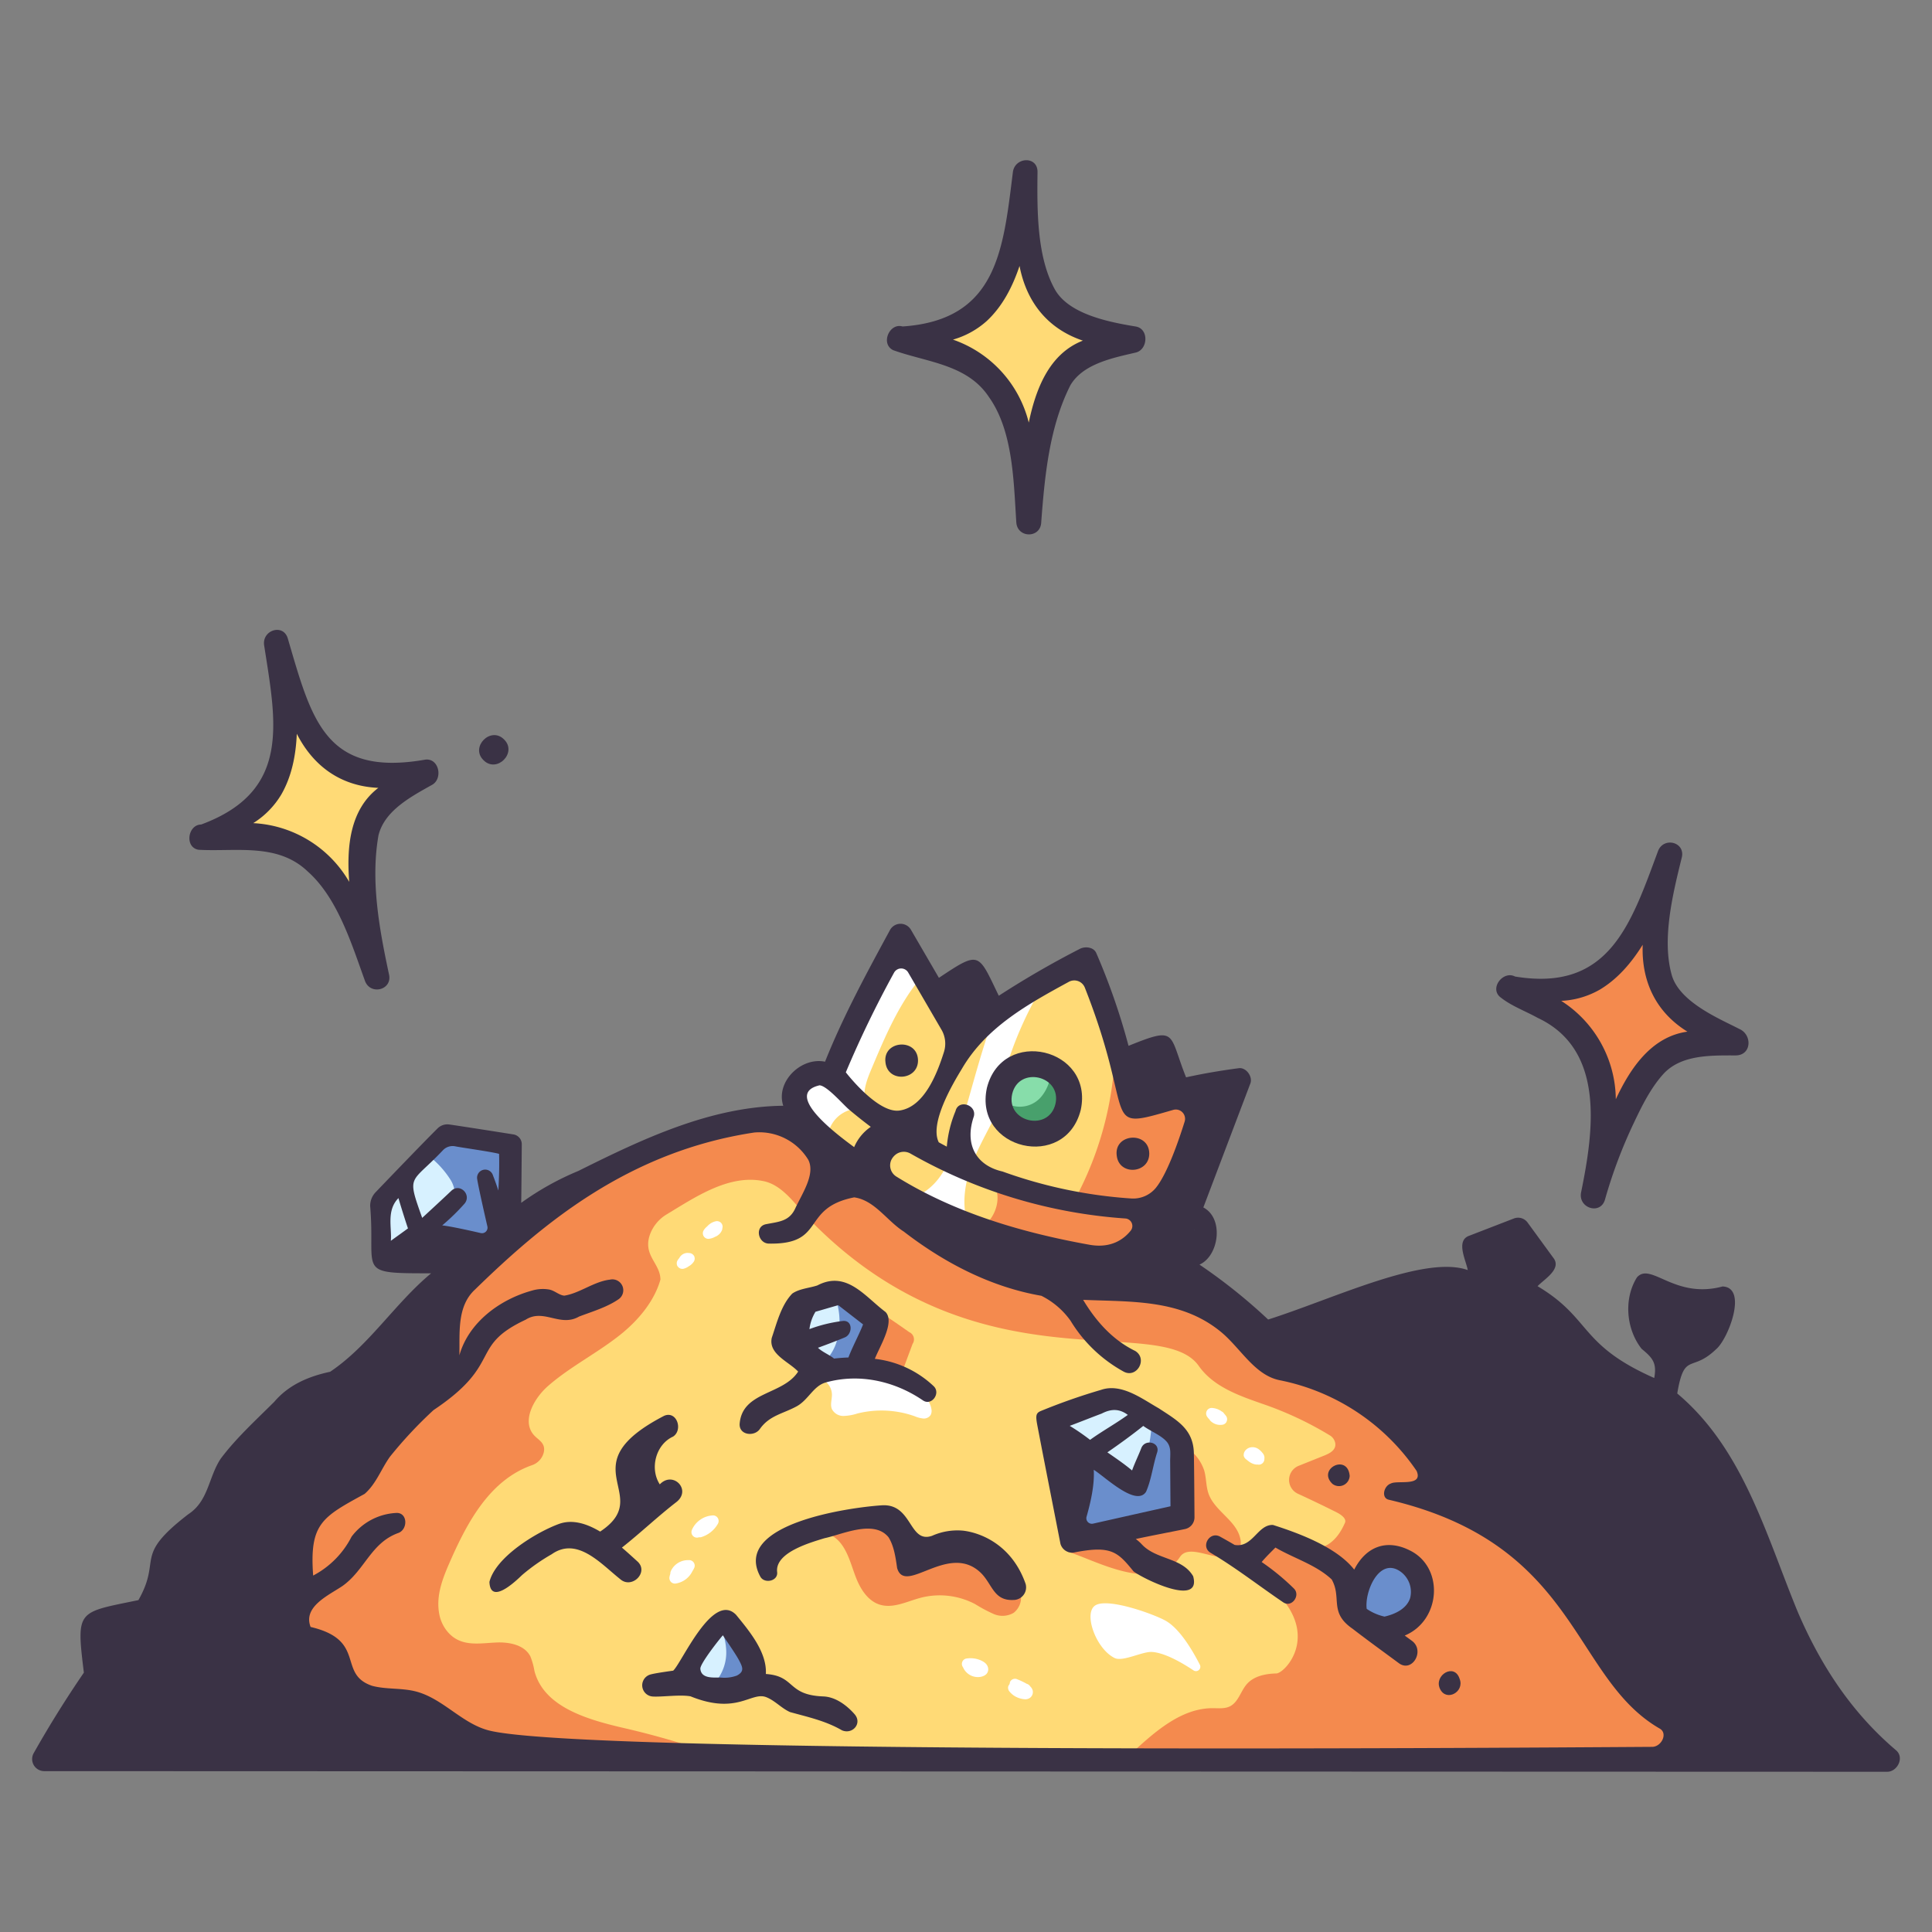 <svg height="512" viewBox="0 0 500 500" width="512" xmlns="http://www.w3.org/2000/svg"><rect x="0" y="0" width="500" height="500" fill="#808080" stroke="none"/><g id="Layer_4" data-name="Layer 4"><path d="m90.466 454.715h357.64l-82.931-95.464-39.014-11.438-23.241-18.4s-48.186 12.987-99.141-39.483c0 0-53.284 2.609-92.463 50.408 0 0-50.933 52.146-53.676 96.4z" fill="#ffda76"/><path d="m234.929 355.551c-.414-.214-.882-.444-1.035-.884a1.715 1.715 0 0 1 .145-1.138q1.068-2.865 2.134-5.73a2.052 2.052 0 0 0 -.849-3.036q-8.129-5.745-16.6-10.984l-1.555.276a79.242 79.242 0 0 1 -5.421 19.19c1.558 1.07 3.511 2.892 5.237 2.124 6.382-2.841 23.343 3.2 23.281 6.164 1.666-4.043-2.466-4.492-5.337-5.982z" fill="#f48a4e"/><path d="m320.971 398.128c-1.037-4.668-6.605-7.054-8.2-11.563-.682-1.927-.558-4.055-1.13-6.018a11.4 11.4 0 0 0 -4.86-6.112 26.906 26.906 0 0 0 -7.326-3.073c-2.35-.682-4.913-1.255-7.2-.375-2.027.781-3.467 2.573-4.752 4.326a106.653 106.653 0 0 0 -8.851 14.327 21.052 21.052 0 0 0 -2.195 5.706v6.3c6.392 1.768 22.32 11.215 28.921 1.287 2.021-3.039 7.187-.067 10.835.014 1.577.035 3.348-.271 4.271-1.551a4.093 4.093 0 0 0 .487-3.268z" fill="#f48a4e"/><path d="m448.106 454.715-82.931-95.464-39.014-11.438-23.241-18.4s-44.539 10.762-99.141-39.483c0 0-53.284 2.609-92.463 50.408 0 0-50.933 52.146-53.676 96.4l32.826 17.977h96.371a215.051 215.051 0 0 0 -25-7.414c-9.551-2.2-21.1-5.395-23.533-14.892a17.453 17.453 0 0 0 -1.051-3.744c-1.54-2.993-5.48-3.737-8.843-3.586-4.581.2-9.545 1.334-12.975-3.286a10.021 10.021 0 0 1 -1.782-4.215c-.852-4.779.971-9.262 2.852-13.537 4.5-10.239 10.326-21.023 21.123-24.834a4.676 4.676 0 0 0 3.128-3.458c.424-2.288-1.332-3.019-2.466-4.221-3.421-3.626-.195-9.574 3.561-12.851 5.852-5.108 12.948-8.6 18.977-13.493 4.523-3.672 8.547-8.551 10.091-14.033-.041-4.3-4.7-6.269-2.66-11.8a10.185 10.185 0 0 1 4.35-5.117c7.433-4.5 16.188-10.447 25.069-8.541 5.021 1.078 8.233 6.217 11.811 9.9 43.384 44.649 90.769 23.707 100.751 37.907 3.861 5.489 10.613 7.767 16.95 9.974a89.069 89.069 0 0 1 16.923 7.974 2.989 2.989 0 0 1 1.448 2.016c.291 1.776-1.4 2.653-2.84 3.232l-6.637 2.661a3.932 3.932 0 0 0 -.194 7.219q4.961 2.28 9.845 4.723c1.133.567 2.845 1.632 2.341 2.795-4.38 10.109-12.414 6.509-17.065 4.321 0 0-11.005 4.748-16.025 3.646 32.392 15.189 18.126 30.952 15.348 31.024s-5.782.649-7.626 2.728c-1.626 1.835-2.2 4.68-4.4 5.78-1.356.681-2.96.481-4.478.482-7.794.006-14.33 5.577-20.088 10.83-.646.59-1.295 1.189-1.917 1.812z" fill="#f48a4e"/><path d="m99.254 325.467v-15.159l16.508-16.481 15.829 2.776-.698 23.912-8.804 6.423z" fill="#d7f1ff"/><path d="m272.167 367.829 5.468 31.658 28.493-6.907-.864-20.257-16.117-10.25z" fill="#d7f1ff"/><path d="m213.819 354.338-9.07-7.161 2.865-10.741 9.25-2.386 10.083 7.638-5.033 11.456z" fill="#d7f1ff"/><path d="m350.827 417.809v-9.178l8.158-6.812 8.412 6.557-.51 9.433-9.177 4.588z" fill="#6a8ecc"/><path d="m178.019 436.437h18.161l-8.5-17s-8.501 4.442-9.661 17z" fill="#d7f1ff"/><path d="m233.019 242.735-17.239 32.738a4.072 4.072 0 0 1 -.811 1.181 4.2 4.2 0 0 1 -2.259.8c-2.845.426-6.2 1.419-6.975 4.19-.5 1.8.334 3.683 1.24 5.318 6.1 11.015 16.106 19.322 26.477 26.465 12.262 8.445 25.818 15.8 40.614 17.454 7.776.867 16.265-.107 22.214-5.188 3.521-3.006 5.826-7.163 7.95-11.276 5.333-10.33 10.007-22.614 13.985-33.538l-25.491 3.614s-9.14-29.705-12.463-36.058l-31.089 18.365z" fill="#ffda76"/><path d="m234.237 258.689a51.313 51.313 0 0 1 4.981-6.717l-6.2-9.237q-8.618 16.365-17.238 32.738a4.072 4.072 0 0 1 -.811 1.181 4.2 4.2 0 0 1 -2.259.8c-2.845.426-6.2 1.419-6.975 4.19-.5 1.8.334 3.683 1.24 5.318a54.673 54.673 0 0 0 4.944 7.376 9.592 9.592 0 0 1 2.413 2.268 8.078 8.078 0 0 1 7.134-9.635c.905-.041 2.054-.066 2.387-.908a2.409 2.409 0 0 0 -.026-1.287c-.49-2.8.636-5.6 1.739-8.22 2.572-6.11 5.159-12.248 8.671-17.867z" fill="#fff"/><circle cx="266.56" cy="284.49" fill="#87ddaa" r="9.045"/><path d="m57.64 215.631s20.528-8.326 14.473-43.521c0 0 2.227 30.654 33.471 28.383 0 0-19.847 11.325-11.143 43.129 0 0-8.509-28.369-36.801-27.991z" fill="#ffda76"/><path d="m237.581 87.891s26.119-5.61 27.519-36.469c0 0-1.723 33.664 23.86 35.768 0 0-20.016 3.507-21.412 37.872.002 0-7.343-33.662-29.967-37.171z" fill="#ffda76"/><path d="m396.89 257.67s23.024 8.333 16.5 41.718c0 0 9.209-27.046 29.547-29.064a40.337 40.337 0 0 1 -14.582-38.089s-6.139 26.695-31.465 25.435z" fill="#f48a4e"/><path d="m288.59 271.45a86.939 86.939 0 0 1 -9.035 36.322 4.972 4.972 0 0 1 -1.9 2.36 5.127 5.127 0 0 1 -3.445.053l-16.985-3.715c1.993 3.4.615 8.048-2.363 10.625-2.82 2.441-6.694 3.287-10.441 3.267l.44.253c10.045 2.356 19.444 6.965 29.222 10.264 7.771.864 16.253-.112 22.2-5.189 3.521-3.006 5.826-7.163 7.95-11.276 5.333-10.33 10.007-22.614 13.985-33.538l-25.491 3.614s-1.827-5.922-4.137-13.04z" fill="#f48a4e"/><path d="m257.515 284.49a9.045 9.045 0 1 0 14.437-7.251 10.781 10.781 0 0 1 -2.575 6.71 7.232 7.232 0 0 1 -8.052 1.978 5.645 5.645 0 0 1 -3.135-4.861 9.006 9.006 0 0 0 -.675 3.424z" fill="#48a06c"/><path d="m264.176 412.584a9.7 9.7 0 0 0 -2.417-4.778 19.016 19.016 0 0 0 -18.92-5.931c-1.7.449-3.5 1.138-5.145.511-2.041-.781-2.829-3.177-4.072-4.974-2.314-3.344-6.64-4.823-10.706-4.739s-7.972 1.493-11.793 2.885l-1.674 1.29c2.818-1.485 6.416.23 8.313 2.789s2.629 5.767 3.8 8.73 3.081 5.966 6.123 6.911c3.471 1.078 7.063-.846 10.578-1.773a19.662 19.662 0 0 1 14.1 1.635 40.318 40.318 0 0 0 4.774 2.55 5.74 5.74 0 0 0 5.2-.293 5.021 5.021 0 0 0 1.839-4.813z" fill="#f48a4e"/><path d="m277.635 399.487 28.493-6.907-.864-20.257-7.2-4.583c-.135 7.959-3.51 15.654-4.415 15.725-2.524.2-9.793-6.155-9.793-6.155l-7.856 12.051-.117-.018z" fill="#6a8ecc"/><path d="m184.016 436.437h12.164l-8.5-17a11.544 11.544 0 0 0 -1.2.785c.752 2.635 1.578 5.25 1.466 7.966a11.824 11.824 0 0 1 -3.71 8.066c-.071.063-.149.119-.22.183z" fill="#6a8ecc"/><path d="m212.446 353.254 1.373 1.084 8.095-1.194 5.033-11.457-10.083-7.637-1.1.283a28.519 28.519 0 0 1 .96 3.268 18.223 18.223 0 0 1 -.353 10.088 12.6 12.6 0 0 1 -3.925 5.565z" fill="#6a8ecc"/><path d="m130.893 320.515.7-23.912-15.829-2.776-5.037 5.028.906.837a24.026 24.026 0 0 1 5.054 5.783 6.811 6.811 0 0 1 .981 3.762 9.181 9.181 0 0 1 -2.392 4.73q-2.681 3.372-5.575 6.567a17.154 17.154 0 0 1 11.51 6.347l.88.057z" fill="#6a8ecc"/><g fill="#fff"><path d="m257.692 261.769q-.612 1.632-1.185 3.277c-3.258 9.379-5.636 19.038-8.5 28.546-1.2 3.979-2.522 8.017-5.032 11.327s-6.448 5.816-10.594 5.557q9 2.665 17.912 5.624c-1.294-4.419-.671-9.212.8-13.575s3.751-8.4 5.851-12.5a16.921 16.921 0 0 0 1.531-3.722 29.254 29.254 0 0 0 .457-3.765 40.7 40.7 0 0 1 2.58-9.649 95.641 95.641 0 0 1 8.837-18.6z"/><path d="m209.271 356.984a4.339 4.339 0 0 1 6.03 3.9c.029 1.277-.495 2.615 0 3.794a3.319 3.319 0 0 0 3 1.771 13.07 13.07 0 0 0 3.612-.643 25.685 25.685 0 0 1 14.855.733 7.386 7.386 0 0 0 2.152.569 2.106 2.106 0 0 0 1.929-.9 2.3 2.3 0 0 0 .208-1.468c-.261-1.916-1.68-3.462-3.182-4.678-3.929-3.176-16.391-8.462-28.604-3.078z"/><path d="m178.349 403.75c-.037 0-.071.012-.108.014h-.032a4.876 4.876 0 0 0 -4.544 2.72 1.777 1.777 0 0 0 -.19.833 4.452 4.452 0 0 0 -.193.694 1.5 1.5 0 0 0 .37 1.4 1.442 1.442 0 0 0 1.4.371 5.77 5.77 0 0 0 4.156-3.18 4.543 4.543 0 0 0 .383-.68 1.442 1.442 0 0 0 -1.245-2.17z"/><path d="m185.787 392.9a1.435 1.435 0 0 0 -1.245-.714 6.263 6.263 0 0 0 -5.406 3.585 1.577 1.577 0 0 0 -.146 1.111 1.442 1.442 0 0 0 1.774 1.007c.04-.013.081-.033.122-.049a1.271 1.271 0 0 0 .559-.024 7.428 7.428 0 0 0 4.342-3.46 1.464 1.464 0 0 0 0-1.456z"/><path d="m327.242 377.236a1.92 1.92 0 0 0 -.264-.891 4.012 4.012 0 0 0 -.377-.485 4.506 4.506 0 0 0 -1.071-.948 2.688 2.688 0 0 0 -2-.31 2.657 2.657 0 0 0 -.552.215 2.3 2.3 0 0 0 -.461.329 2.157 2.157 0 0 0 -.362.43 2.218 2.218 0 0 0 -.242.534c-.017.128-.035.255-.052.383a1.1 1.1 0 0 0 .124.556 1.445 1.445 0 0 0 .5.613c.009.008.017.018.026.026s.039.029.058.045h.006c.206.171.42.336.634.5a4.422 4.422 0 0 0 1.278.66 2.919 2.919 0 0 0 .862.137c.039 0 .078-.012.117-.015a1.385 1.385 0 0 0 .31.039 1.443 1.443 0 0 0 1.442-1.442c0-.014-.008-.027-.009-.042a1.423 1.423 0 0 0 .033-.334z"/><path d="m316.807 365.852a2.572 2.572 0 0 0 -.216-.285 1.293 1.293 0 0 0 -.417-.283 4.522 4.522 0 0 0 -.407-.274 4.848 4.848 0 0 0 -2.179-.638 1.431 1.431 0 0 0 -1.245.714 1.447 1.447 0 0 0 0 1.456 4.246 4.246 0 0 0 .694.841 1.278 1.278 0 0 0 .255.362 3.736 3.736 0 0 0 1.48.874 4.021 4.021 0 0 0 .849.144 3.7 3.7 0 0 0 .9-.07 1.429 1.429 0 0 0 .636-.371 1.073 1.073 0 0 0 .3-.464 1.394 1.394 0 0 0 -.073-1.283 5.03 5.03 0 0 0 -.577-.723z"/><path d="m186.955 317.082a1.453 1.453 0 0 0 -.371-.636 1.482 1.482 0 0 0 -1.4-.371 4.343 4.343 0 0 0 -.9.328 2.792 2.792 0 0 0 -.525.32 4.238 4.238 0 0 0 -.7.617c-.014.018-.027.036-.042.054a3.838 3.838 0 0 0 -.928 1.05 1.459 1.459 0 0 0 0 1.455 1.442 1.442 0 0 0 .518.517 1.427 1.427 0 0 0 .727.2 4.168 4.168 0 0 0 1.107-.244 5.467 5.467 0 0 0 .651-.3l.016-.011a3.227 3.227 0 0 0 .415-.187 4.459 4.459 0 0 0 .491-.361 1.767 1.767 0 0 0 .211-.195 2.814 2.814 0 0 0 .529-.759 1.44 1.44 0 0 0 .192-.692l.008-.017a1.467 1.467 0 0 0 .001-.768z"/><path d="m179.482 324.846a1.428 1.428 0 0 0 -.941-.543 1.108 1.108 0 0 0 -.3-.023c-.053 0-.1-.02-.158-.021a2.183 2.183 0 0 0 -.707.066 2.232 2.232 0 0 0 -.647.266 2.2 2.2 0 0 0 -.541.435 3.255 3.255 0 0 0 -.314.413 1.083 1.083 0 0 0 -.051.115c-.116.133-.227.273-.332.415a2.764 2.764 0 0 0 -.162.247c-.048.115-.1.229-.145.344l-.052.384c.018.127.035.255.052.383a1.089 1.089 0 0 0 .258.49 1.424 1.424 0 0 0 .577.444.706.706 0 0 0 .364.1 1.093 1.093 0 0 0 .575-.026 3.978 3.978 0 0 0 .816-.321 3 3 0 0 0 .433-.282 2.44 2.44 0 0 0 .233-.132 4.5 4.5 0 0 0 .633-.5 4.317 4.317 0 0 0 .525-.65l.145-.344.051-.383-.051-.384a1.1 1.1 0 0 0 -.261-.493z"/><path d="m308.882 432.294a1.135 1.135 0 0 0 1.643-1.459c-1.963-3.84-5.259-9.356-8.838-11.379-2.96-1.673-14.64-5.926-18.092-4.061-3.376 1.825-.028 11.319 4.877 13.7 2.137 1.035 7.2-1.736 9.673-1.57 3.296.216 7.701 2.748 10.737 4.769z"/><path d="m253.236 429.471a6.729 6.729 0 0 0 -3.246-.224 1.411 1.411 0 0 0 -1.007 1.007 1.437 1.437 0 0 0 .255 1.247 4.181 4.181 0 0 0 3.877 2.527 3.611 3.611 0 0 0 1.231-.213 2.455 2.455 0 0 0 .9-.543 1.78 1.78 0 0 0 .489-1.5c-.168-1.281-1.397-1.918-2.499-2.301z"/><path d="m267.238 437.42a2.2 2.2 0 0 0 -.609-.967 1.521 1.521 0 0 0 -.843-.662c-.025-.008-.052-.013-.077-.021-.1-.059-.2-.121-.3-.177a19.465 19.465 0 0 0 -2.346-1.074 1.436 1.436 0 0 0 -1.111.145 1.491 1.491 0 0 0 -.59.69 1.39 1.39 0 0 1 -.362.89 1.375 1.375 0 0 0 -.1.747 1.564 1.564 0 0 0 .4.828 5.165 5.165 0 0 0 1.538 1.262 5.9 5.9 0 0 0 2.249.674 2.094 2.094 0 0 0 1.386-.3 1.841 1.841 0 0 0 .765-2.035z"/></g></g><g id="Layer_5" fill="#3a3245" data-name="Layer 5"><path d="m255.407 281.549c-3.463 16.034 20.287 21.589 24.288 5.7 3.463-16.039-20.295-21.588-24.288-5.7zm6.552 1.537c1.741-7.3 12.867-4.7 11.184 2.625-1.743 7.306-12.878 4.689-11.184-2.625z"/><path d="m229.17 275.036c.646 5.246 8.514 4.574 8.41-.684-.167-5.82-9.258-5.108-8.41.684z"/><path d="m289.018 299.135c.645 5.246 8.514 4.574 8.41-.684-.167-5.819-9.258-5.108-8.41.684z"/><path d="m160.949 400.518c4.821-3.8 9.285-8.074 14.159-11.833 3.909-3.161-.942-8.111-4.357-4.533-2.647-4.079-1.065-10.311 3.438-12.363 2.632-1.714.972-6.745-2.275-5.395-25.285 13.091-2.125 20.4-16.6 29.98-3.468-2.07-7.19-3.255-10.7-1.965-5.851 2.153-16.368 8.559-17.948 14.986.228 5.947 6.483.132 8.458-1.785a49.919 49.919 0 0 1 7.649-5.37c6.614-4.651 12.714 2.452 17.678 6.392 3.038 2.773 7.584-1.757 4.524-4.525-1.175-1.065-2.538-2.324-4.026-3.589z"/><path d="m295.5 399.677a11.128 11.128 0 0 0 -1.559-1.385c3.577-.781 8.625-1.726 12.72-2.571a3.091 3.091 0 0 0 2.472-3.051c-.025-4.206-.082-12.585-.159-16.547-.122-6.308-4.365-8.554-9.12-11.678-4.236-2.39-9.61-6.569-14.908-4.747a156.508 156.508 0 0 0 -15.705 5.519c-1.2.559-1.238 1.266-.74 3.865 1.946 10.163 3.964 20.312 5.946 30.467a3.152 3.152 0 0 0 3.835 2.177c9.447-1.837 11.069.051 15.1 4.969 2.657 1.985 17.62 9.306 15.408 1.236-2.852-4.907-9.568-4.231-13.29-8.254zm-18.649-30.67c2.768-1.037 5.515-2.143 8.273-3.178 2.369-1.223 4.523-1.335 6.757.347-3.172 2.285-6.6 4.172-9.771 6.454a58.316 58.316 0 0 0 -5.261-3.623zm6.04 25.307a1.431 1.431 0 0 1 -1.693-1.78c1.109-3.9 2.094-8.357 1.863-12.149 2.782 1.68 10.971 9.71 13.544 5.671 1.382-3.151 1.78-6.857 2.858-10.151.863-2.639-3.137-3.638-4.1-1.13-.7 1.831-1.673 3.788-2.381 5.778-2.021-1.684-4.226-3.188-6.39-4.687 3.178-2.194 6.271-4.434 9.284-6.842 1.772 1.32 4.568 2.382 6.039 4.054 1.288 1.492.9 3.273.921 5.208.037 3.846.048 7.692.086 11.538q-10.022 2.235-20.033 4.49z"/><path d="m377.757 434.51c-1.331-4.254-6.693-.984-5.118 2.5 1.587 3.522 6.447.874 5.118-2.5z"/><path d="m364.825 401.23c-6-2.994-11.314-.973-14.352 4.986-4.507-5.764-14.176-9.385-21.047-11.565-3.979-.12-5.224 5.974-9.9 5.175q-1.875-1.1-3.758-2.139c-2.734-1.513-5.141 2.6-2.448 4.189 6.554 3.877 12.5 8.549 18.787 12.809 2.171 1.47 4.554-1.778 2.758-3.574a60.8 60.8 0 0 0 -8.345-6.858c1.107-1.337 2.355-2.522 3.56-3.751 4.764 2.794 10.509 4.448 14.563 8.258 2.692 4.791-.764 8.516 5.374 12.737 3.942 3.047 7.992 5.963 12 8.929 3.46 2.563 6.835-3.257 3.381-5.785l-1.857-1.36c9.381-3.894 10.296-17.676 1.284-22.051zm.117 12.342c-.895 2.812-3.981 4.2-6.632 4.8a13.288 13.288 0 0 1 -4.608-2c-.595-4.339 3.153-13.382 8.582-9.756a6.461 6.461 0 0 1 2.658 6.956z"/><path d="m465.238 417.108c-8.169-19.823-14.093-42.155-31.17-56.476 1.861-10.926 3.656-5.292 10.029-11.432 3.094-2.508 8.354-16 1.706-16.264-12.425 3.35-18.516-6.385-22.146-2.374-3.489 5.532-2.833 13.4 1.188 18.509 2.74 2.276 4.022 3.551 3.266 7.553-19.522-8.636-16.166-15.391-30.187-23.758 1.629-1.76 6.386-4.443 4.057-7.368l-6.648-9.113a3.032 3.032 0 0 0 -3.545-1.041l-11.507 4.449c-3.667 1.23-.822 6.5-.43 8.9-11.233-3.99-34.852 7.481-51.657 12.8a142.551 142.551 0 0 0 -17.77-14.213c5.046-2.224 6.408-11.967 1-14.792q6.084-16.049 12.173-32.1c.658-1.733-1.084-4.2-3-3.94-4.6.61-9.148 1.373-13.643 2.366-4.57-11.4-2.136-13.314-14.889-8.152a170.029 170.029 0 0 0 -8.345-24c-.687-1.6-2.9-1.79-4.235-1.11a237.607 237.607 0 0 0 -21 12.147c-5.379-11.115-4.815-11.776-15.494-4.634l-7.268-12.487a3.115 3.115 0 0 0 -5.332 0c-6.03 11.106-12.177 22.418-16.87 34.191-6.2-1.286-12.852 5.214-10.813 11.4-18.848.208-36.473 8.62-53.039 16.875a72.646 72.646 0 0 0 -14.78 8.25c.04-1.759.113-10.887.146-15.156a2.561 2.561 0 0 0 -2.164-2.551c-4.1-.651-12.889-2.037-16.571-2.569a3.6 3.6 0 0 0 -3.043 1c-3.4 3.354-12.494 12.821-16.048 16.53a5.05 5.05 0 0 0 -1.406 3.614c1.435 17.224-3.966 17.384 15.774 17.368-9.364 7.77-16.077 18.73-26.137 25.482-5.5 1.18-10.69 3.332-14.447 7.761-4.679 4.665-9.93 9.442-13.881 14.744-3.174 4.784-3.137 10.955-8.37 14.356-14.438 11.113-6.733 11.3-12.918 22.235-15.873 3.282-16.115 2.408-14.119 18.77q-6.943 10.131-12.985 20.833a3.125 3.125 0 0 0 2.673 4.657c14.219.007 461.529.165 477 .165 2.653 0 4.526-3.681 2.305-5.565-11.54-9.784-19.537-22.038-25.46-35.86zm-234.545-116.956a3.979 3.979 0 0 1 1.171-1.4 3.454 3.454 0 0 1 3.813-.183 130.257 130.257 0 0 0 55.53 16.769 1.945 1.945 0 0 1 1.437 3.132c-1.77 2.219-5.071 4.681-10.708 3.668-17.519-3.149-34.831-8.247-49.925-17.625a3.4 3.4 0 0 1 -1.333-4.332zm78.348 18.221c0-.019.008-.036.012-.055.031.039.062.078.09.118q-.051-.036-.102-.063zm-28.293-62.786c13.61 34.443 3.585 37.237 22.877 31.655a2.4 2.4 0 0 1 2.961 3.021c-1.61 5.153-4.551 13.618-7.491 17.2a7.588 7.588 0 0 1 -6.337 2.7 121.325 121.325 0 0 1 -33.305-6.978c-6.87-1.559-9.9-7.05-7.422-14.263.783-3.021-4.054-4.541-4.76-1.312h-.009a30.729 30.729 0 0 0 -2.231 9.139c-.694-.369-1.389-.734-2.076-1.117-2.467-4.919 3.653-15.206 5.964-19 6.291-10.806 17.085-16.75 27.7-22.539a2.932 2.932 0 0 1 4.129 1.494zm-45.706-3.9 8.619 14.813a7.156 7.156 0 0 1 .631 5.76c-1.725 5.454-5.051 14.234-11.51 15.145-5.688.8-13.884-9.89-13.884-9.89a274.893 274.893 0 0 1 12.468-25.762 2.105 2.105 0 0 1 3.676-.07zm-22.93 29.193c1.936.127 6.1 4.992 7.651 6.3q2.734 2.3 5.592 4.447a12.035 12.035 0 0 0 -4.3 5.25c-3.466-2.56-18.84-13.738-8.943-16.001zm-110.964 40.239c.305-3.306-1.207-7.827 1.973-11.055.356 1.327 2 6.548 2.463 7.838-.651.498-3.633 2.631-4.436 3.217zm8.115-5.934c-4.11-11.545-3-8.6 5.454-17.593a3.461 3.461 0 0 1 3.137-.917c1.616.329 9.28 1.385 11.307 1.942.1 3.125-.017 6.311-.181 9.493-.458-1.4-.943-2.744-1.429-4a2.1 2.1 0 0 0 -4.041 1.114c.28 1.87 1.808 8.613 2.626 12.176a1.433 1.433 0 0 1 -1.722 1.717c-2.871-.662-7.744-1.742-9.97-1.985a56.058 56.058 0 0 0 5.729-5.573c2.011-2.3-1.131-5.52-3.378-3.377s-7.47 6.952-7.532 7.003zm318.289 136.9c-43.1.275-276.458 1.949-300.977-4.233-7.077-1.784-12.059-8.447-19.208-10.167-3.633-.874-7.479-.437-11.077-1.4-9.088-3.093-1.3-11.812-15.9-15.228-2.06-5.264 4.721-8.217 8.222-10.59 5.807-4.1 7.374-11.173 14.463-13.729 2.588-.933 2.461-5.5-.7-5.178a15.434 15.434 0 0 0 -11.385 6.124 23.284 23.284 0 0 1 -9.946 10.07c-.984-13.493 2.341-15.111 13.323-21.139 3.016-2.627 4.286-6.472 6.574-9.643a110.634 110.634 0 0 1 11.259-12.043c18.14-12.119 9.038-16.462 23.856-23.4 4.674-2.961 8.89 2.02 13.8-.8 3.372-1.289 7.144-2.387 10.13-4.42a2.823 2.823 0 0 0 -2.164-5.134c-4.089.47-7.8 3.52-11.77 4.134-1.29-.081-2.45-1.266-3.85-1.565a9.7 9.7 0 0 0 -4.528.262c-8.3 2.278-16.39 8.218-18.786 16.752.128-5.83-.665-12.665 4.017-17 17.361-16.919 39.588-35.732 72.3-40.666a14.846 14.846 0 0 1 13.994 7.09c1.864 3.767-1.664 8.782-3.434 12.651-1.564 3.3-4.295 3.344-7.54 3.992-2.936.586-2.081 4.881.679 5.016 15.032.315 8.183-9.194 22.156-11.964 5.308.74 8.469 6.085 12.843 8.859 10.486 8.081 22.5 14.341 35.6 16.612a20.527 20.527 0 0 1 7.551 6.451 36.8 36.8 0 0 0 13.654 13.123c3.433 1.974 6.432-3.2 3.093-5.292-5.918-2.884-10.187-7.74-13.486-13.231 12.517.54 25.275-.2 35.6 8.243 5.108 4.174 8.714 11.212 15.217 12.546a56.078 56.078 0 0 1 35.487 23.487c1.786 4.146-5.025 2.329-6.676 3.261-1.839.62-2.537 3.721-.548 4.187 49.25 11.523 47.242 46.042 70.169 59.252 2.122 1.225.436 4.699-2.012 4.715z"/><path d="m196.644 369.835c2.477-3.517 5.924-3.925 9.5-5.86 3.055-1.654 4.341-5.29 7.545-6.19 8.726-2.451 17.879-.34 25.173 4.639 2.209 1.508 4.642-1.815 2.812-3.645a26.4 26.4 0 0 0 -15.264-7.109c1.2-3.127 5.257-9.5 2.771-12.122-5.358-4.014-10.082-10.85-17.662-6.876-2.071.686-4.644.826-6.486 2.107-2.879 3-3.977 7.565-5.3 11.445-.908 4.236 4.411 6.156 6.826 8.741-3.923 6.11-14.4 5.064-15.135 13.456-.231 3.017 3.776 3.471 5.22 1.414zm14.4-30.352c1.943-.547 3.941-1.157 5.9-1.7l6.42 4.974c-1.154 2.907-2.692 5.664-3.795 8.56-1.249.042-2.492.134-3.719.279-1.3-1.048-3.008-1.679-4.16-2.792 2.355-.864 4.7-1.743 6.98-2.7 1.991-.839 2.1-4.522-.573-4.234a37.361 37.361 0 0 0 -8.616 2.105 11.414 11.414 0 0 1 1.563-4.492z"/><path d="m213.083 439.035c-9.476-.362-7.141-5.274-14.881-5.81.327-5.668-4.321-11.163-7.72-15.329-6.039-6.15-14.076 12.536-16.266 14.473 0 0-4.712.624-5.967 1.013a2.906 2.906 0 0 0 .769 5.68c2.474.126 7.05-.55 9.7-.05 12.082 4.895 15.7-1.305 19.588.217 2.271.89 3.913 2.855 6.158 3.856 4.64 1.286 9.22 2.268 13.434 4.718 2.72 1.17 5.362-1.8 3.241-4.2-2.07-2.345-4.947-4.449-8.056-4.568zm-22.38-5.4a9.288 9.288 0 0 1 -4.2.513c-1.836-.033-5.044.37-5.253-2.28-.1-1.223 4.585-7.239 5.826-8.657.429.662 3.341 4.863 4.147 6.393.94 1.796 1.545 2.948-.523 4.032z"/><path d="m51.4 219.92c9.657.546 20.431-1.848 28.217 5.6 7.751 6.854 11.4 18.835 14.829 28.311 1.4 3.857 7.215 2.373 6.216-1.714-2.482-11.661-4.791-24.04-2.713-35.918 1.568-6.452 8.5-10.062 13.89-13.094 2.833-1.594 1.8-6.938-1.765-6.515-25.929 4.544-29.4-10.28-35.571-31.285-1.127-4.051-6.739-2.258-6.144 1.7 3.129 20.142 6.981 37.749-16.3 46.379-3.497.054-4.322 5.96-.659 6.536zm21.342-14.2c2.724-4.684 3.833-10.151 4.069-15.822 4.274 8.384 11.37 13.575 21.1 14-7.522 5.744-8.2 15.644-7.533 24.329a30.5 30.5 0 0 0 -24.838-15.2 22.146 22.146 0 0 0 7.2-7.308z"/><path d="m231.177 90.63c8.7 3.138 19.182 3.633 24.781 12.158 6.261 8.81 6.376 21.97 7.062 32.4.271 4.121 6.269 4.175 6.446 0 .9-11.968 2.081-24.652 7.557-35.5 3.3-5.572 11.03-7.068 16.9-8.444 3.206-.753 3.461-6.172 0-6.744-6.806-1.124-17.35-3.141-20.953-9.653-4.721-8.531-4.565-20.836-4.462-30.323.046-4.231-5.848-3.928-6.372 0-2.515 20.044-3.968 38.291-28.553 39.967-3.436-1.013-5.777 4.551-2.406 6.139zm24.22-7.582c4.01-3.738 6.63-8.758 8.457-14.218 1.781 9.24 7.178 16.223 16.39 19.325-8.8 3.418-12.224 12.7-14 21.211a30.509 30.509 0 0 0 -19.618-21.473 22.219 22.219 0 0 0 8.774-4.845z"/><path d="m388.3 258.087c2.892 2.3 6.413 3.537 9.624 5.324 17.658 8.253 14.46 29.528 11.237 45.292-.67 4.01 5.072 5.79 6.217 1.713a125.943 125.943 0 0 1 7.416-19.721c2.071-4.38 4.345-9.013 7.6-12.653 4.584-5.129 12.358-4.9 18.764-4.9 4.236 0 4.364-5.436.93-6.869-4.561-2.408-15.377-6.752-17.431-13.908-2.658-9.32.324-21.267 2.582-30.413 1-4.051-4.7-5.467-6.144-1.694-7.044 18.94-12.62 36.5-37.008 32.464-3.078-1.613-6.701 3.046-3.787 5.365zm25.581-1.884c4.643-2.725 8.268-6.917 11.248-11.7-.354 9.415 3.376 17.43 11.572 22.487-9.381 1.3-14.85 9.6-18.531 17.5a30.56 30.56 0 0 0 -14.122-25.467 22.172 22.172 0 0 0 9.83-2.823z"/><path d="m125.118 196.72c3.441 3.5 8.832-1.919 5.343-5.343-3.44-3.505-8.832 1.923-5.343 5.343z"/><path d="m249.193 396.129a16.1 16.1 0 0 0 -7.972 1.334c-6.079 2.114-5.02-8.568-13.2-7.874-7.846.515-38.713 4.7-31.249 18.441 1.045 1.923 4.633 1.179 4.353-1.179-.6-5.079 8.592-7.631 12.275-8.771 4.405-.894 12.818-4.97 16.591-.185 1.393 2.289 1.791 5.176 2.184 7.907 2.073 7.207 13.31-6.8 21.655 1.244 3 2.929 3.3 7.268 8.417 7.026a3.271 3.271 0 0 0 3.18-4.174c-3.637-10.364-11.962-13.298-16.234-13.769z"/><path d="m344.837 384.024a2.764 2.764 0 0 0 4.459-2.076c-.523-5.866-8.507-1.786-4.459 2.076z"/></g></svg>